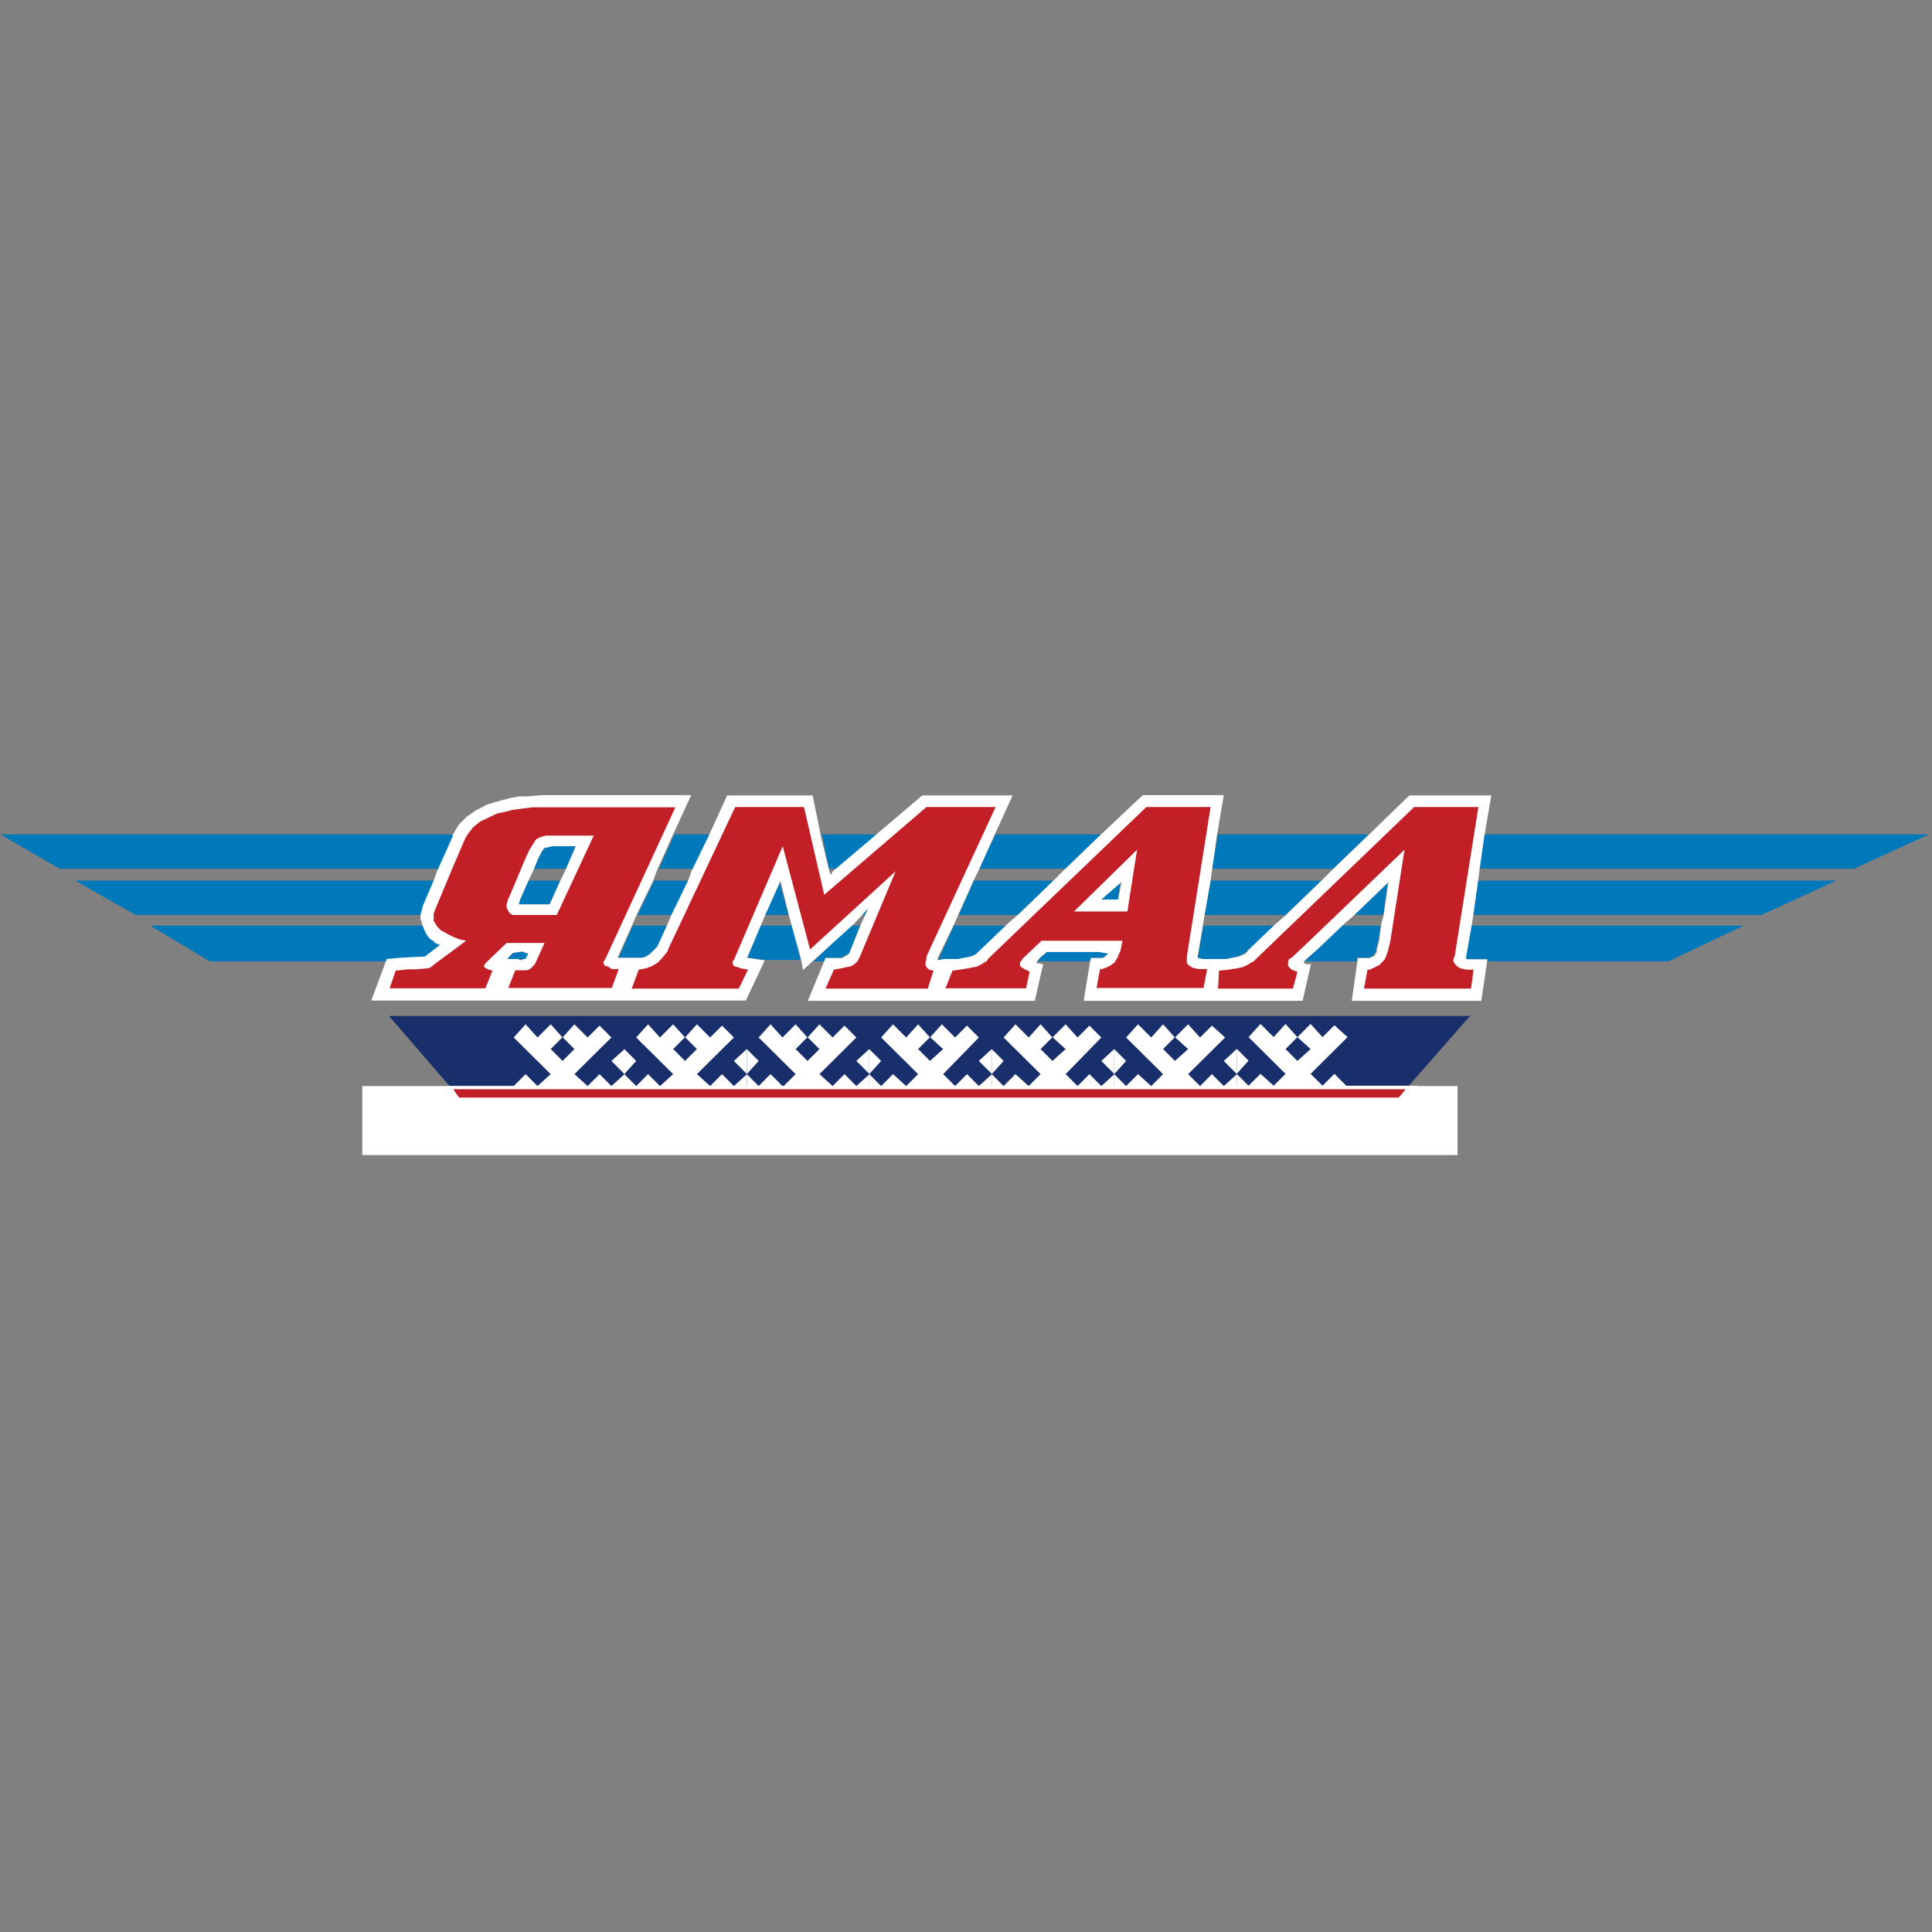 <?xml version="1.0" encoding="UTF-8"?>
<svg width="28px" height="28px" viewBox="0 0 28 28" version="1.1" xmlns="http://www.w3.org/2000/svg" xmlns:xlink="http://www.w3.org/1999/xlink">
    <rect x="0" y="0" width="28" height="28" fill="#808080" stroke="none"/>
    <title>YC</title>
    <g id="YC" stroke="none" stroke-width="1" fill="none" fill-rule="evenodd">
        <g id="yamal-airlines-vector-logo" transform="translate(0, 11.5)">
            <polygon id="Path" fill="#0079BB" points="15.961 0.592 14.429 0.592 14.186 1.09 15.444 1.09"></polygon>
            <polygon id="Path" fill="#0079BB" points="7.794 0.955 7.743 1.09 8.204 1.09 8.344 0.764 7.999 0.764 7.929 0.783 7.878 0.801 7.846 0.853"></polygon>
            <polygon id="Path" fill="#0079BB" points="19.838 0.592 17.653 0.592 17.564 1.09 19.32 1.09"></polygon>
            <polygon id="Path" fill="#0079BB" points="21.51 0.592 21.44 1.09 26.868 1.09 27.958 0.592"></polygon>
            <polygon id="Path" fill="#0079BB" points="9.551 1.09 10.049 1.09 10.292 0.592 9.774 0.592"></polygon>
            <polygon id="Path" fill="#0079BB" points="12.015 1.09 12.136 1.09 12.719 0.592 11.913 0.592"></polygon>
            <polygon id="Path" fill="#0079BB" points="0.862 1.09 6.378 1.09 6.588 0.592 6.602 0.592 0.005 0.592"></polygon>
            <polygon id="Path" fill="#0079BB" points="7.533 1.537 7.515 1.607 7.533 1.607 7.566 1.607 7.673 1.607 7.962 1.607 8.12 1.263 7.655 1.263"></polygon>
            <polygon id="Path" fill="#0079BB" points="16.204 1.537 16.236 1.263 15.961 1.537"></polygon>
            <polygon id="Path" fill="#0079BB" points="20.047 1.761 20.112 1.281 19.614 1.761"></polygon>
            <polygon id="Path" fill="#0079BB" points="21.338 1.761 25.526 1.761 26.612 1.263 21.408 1.263"></polygon>
            <polygon id="Path" fill="#0079BB" points="9.239 1.761 9.742 1.761 9.979 1.263 9.481 1.263"></polygon>
            <polygon id="Path" fill="#0079BB" points="14.116 1.263 13.893 1.761 14.755 1.761 15.272 1.263"></polygon>
            <polygon id="Path" fill="#0079BB" points="6.154 1.626 6.313 1.263 1.09 1.263 1.966 1.761 6.122 1.761 6.136 1.691"></polygon>
            <polygon id="Path" fill="#0079BB" points="11.289 1.263 11.084 1.761 11.428 1.761"></polygon>
            <polygon id="Path" fill="#0079BB" points="17.545 1.263 17.462 1.761 18.631 1.761 19.148 1.263"></polygon>
            <polygon id="Path" fill="#0079BB" points="7.431 2.311 7.361 2.399 7.501 2.399 7.585 2.399 7.622 2.399 7.655 2.329 7.636 2.311 7.622 2.311 7.552 2.292"></polygon>
            <polygon id="Path" fill="#0079BB" points="6.173 1.966 6.154 1.915 2.176 1.915 3.038 2.432 5.619 2.432 5.861 2.413 6.033 2.399 6.192 2.362 6.415 2.19 6.397 2.19 6.345 2.176 6.313 2.138 6.257 2.106 6.206 2.036"></polygon>
            <polygon id="Path" fill="#0079BB" points="17.359 2.381 17.424 2.399 17.564 2.399 17.667 2.399 17.769 2.399 17.858 2.381 17.927 2.362 17.979 2.343 18.049 2.311 18.063 2.292 18.081 2.292 18.081 2.278 18.459 1.915 17.443 1.915"></polygon>
            <polygon id="Path" fill="#0079BB" points="11.014 1.915 10.827 2.381 11.084 2.413 11.065 2.413 11.601 2.413 11.48 1.915"></polygon>
            <polygon id="Path" fill="#0079BB" points="11.792 2.432 11.964 2.432 11.964 2.381 12.085 2.381 12.136 2.381 12.188 2.381 12.258 2.343 12.29 2.329 12.309 2.311 12.463 1.915 12.323 1.915"></polygon>
            <polygon id="Path" fill="#0079BB" points="13.599 2.413 13.688 2.399 13.809 2.399 13.911 2.399 13.995 2.381 14.065 2.362 14.116 2.343 14.186 2.292 14.205 2.278 14.582 1.915 13.823 1.915"></polygon>
            <polygon id="Path" fill="#0079BB" points="15.169 2.292 15.03 2.432 15.789 2.432 15.808 2.381 15.943 2.381 15.98 2.381 16.013 2.362 16.045 2.329 16.064 2.311 16.031 2.311 15.929 2.292 15.617 2.292"></polygon>
            <polygon id="Path" fill="#0079BB" points="19.083 2.26 18.906 2.432 19.665 2.432 19.665 2.381 19.819 2.381 19.838 2.381 19.875 2.362 19.907 2.343 19.94 2.292 19.94 2.26 19.977 2.124 20.01 1.915 19.442 1.915"></polygon>
            <polygon id="Path" fill="#0079BB" points="21.235 2.381 21.254 2.399 21.356 2.399 21.547 2.399 21.547 2.432 24.18 2.432 25.27 1.915 21.305 1.915"></polygon>
            <polygon id="Path" fill="#0079BB" points="8.964 2.381 9.136 2.381 9.257 2.381 9.327 2.381 9.378 2.362 9.43 2.329 9.462 2.292 9.5 2.26 9.532 2.227 9.551 2.19 9.672 1.915 9.173 1.915"></polygon>
            <polygon id="Path" fill="#0079BB" points="12.532 1.761 12.584 1.659 12.481 1.761"></polygon>
            <path d="M7.501,2.399 L7.361,2.399 L7.361,2.381 L7.431,2.311 L7.552,2.292 L7.585,2.292 L7.617,2.311 L7.636,2.311 L7.655,2.329 L7.622,2.381 L7.622,2.399 L7.589,2.399 L7.557,2.418 L7.501,2.399 Z M7.724,1.127 L7.794,0.955 L7.846,0.853 L7.878,0.801 L7.897,0.783 L7.929,0.783 L7.999,0.764 L8.344,0.764 L8.19,1.123 L8.12,1.263 L7.967,1.607 L7.673,1.607 L7.571,1.607 L7.538,1.607 L7.519,1.607 L7.538,1.537 L7.659,1.263 L7.724,1.127 Z M15.961,1.537 L16.255,1.281 L16.204,1.537 L15.961,1.537 Z M21.51,0.629 L21.613,0.028 L20.425,0.028 L19.805,0.629 L19.288,1.127 L19.148,1.267 L18.631,1.766 L18.491,1.887 L18.077,2.283 L18.077,2.301 L18.058,2.301 L18.058,2.32 L18.03,2.329 L17.96,2.362 L17.858,2.381 L17.769,2.399 L17.667,2.399 L17.564,2.399 L17.424,2.399 L17.354,2.381 L17.438,1.882 L17.457,1.761 L17.545,1.263 L17.564,1.123 L17.634,0.624 L17.736,0.023 L16.562,0.023 L15.924,0.624 L15.407,1.123 L15.267,1.263 L14.75,1.761 L14.61,1.882 L14.196,2.278 L14.144,2.329 L14.075,2.362 L13.972,2.381 L13.884,2.399 L13.795,2.399 L13.674,2.399 L13.59,2.418 L13.59,2.385 L13.832,1.887 L13.884,1.766 L14.107,1.267 L14.177,1.127 L14.401,0.629 L14.676,0.028 L13.366,0.028 L12.658,0.629 L12.071,1.127 L12.039,1.179 L12.02,1.127 L11.899,0.629 L11.778,0.028 L10.538,0.028 L10.264,0.629 L10.021,1.127 L9.97,1.267 L9.728,1.766 L9.677,1.887 L9.537,2.194 L9.518,2.227 L9.448,2.297 L9.416,2.329 L9.364,2.362 L9.313,2.381 L9.243,2.381 L9.122,2.381 L8.95,2.381 L9.173,1.882 L9.225,1.761 L9.467,1.263 L9.518,1.123 L9.742,0.624 L10.017,0.023 L7.878,0.023 L7.636,0.042 L7.533,0.042 L7.412,0.061 L7.221,0.112 L7.049,0.163 L6.96,0.214 L6.891,0.247 L6.821,0.298 L6.769,0.331 L6.7,0.401 L6.648,0.452 L6.578,0.573 L6.56,0.592 L6.56,0.624 L6.336,1.123 L6.285,1.263 L6.131,1.621 L6.112,1.691 L6.094,1.761 L6.094,1.831 L6.112,1.85 L6.112,1.882 L6.145,1.966 L6.178,2.036 L6.229,2.106 L6.28,2.138 L6.313,2.171 L6.364,2.19 L6.383,2.19 L6.159,2.362 L5.796,2.381 L5.605,2.399 L5.381,3 L7.296,3 L8.829,3 L10.809,3 L11.084,2.418 L10.86,2.385 L10.827,2.385 L11.037,1.887 L11.088,1.766 L11.312,1.267 L11.433,1.766 L11.466,1.887 L11.605,2.385 L11.638,2.558 L11.829,2.385 L12.379,1.887 L12.584,1.663 L12.481,1.887 L12.309,2.315 L12.29,2.334 L12.258,2.353 L12.206,2.385 L12.155,2.385 L12.104,2.385 L12.085,2.385 L11.964,2.385 L11.708,3.005 L13.464,3.005 L14.997,3.005 L15.118,2.474 L15.016,2.455 L15.067,2.385 L15.169,2.297 L15.617,2.297 L15.929,2.297 L16.031,2.315 L16.064,2.315 L16.045,2.334 L16.013,2.367 L15.98,2.385 L15.947,2.385 L15.808,2.385 L15.705,3.005 L17.448,3.005 L18.878,3.005 L18.999,2.474 L18.929,2.474 L18.897,2.455 L18.897,2.437 L18.948,2.385 L19.088,2.264 L19.484,1.887 L19.623,1.766 L20.122,1.286 L20.052,1.766 L20.019,1.887 L19.987,2.129 L19.954,2.264 L19.954,2.297 L19.921,2.348 L19.903,2.367 L19.884,2.367 L19.852,2.385 L19.833,2.385 L19.679,2.385 L19.591,3.005 L21.468,3.005 L21.557,2.404 L21.366,2.404 L21.263,2.404 L21.245,2.385 L21.333,1.887 L21.352,1.766 L21.422,1.267 L21.44,1.127 L21.51,0.629 Z" id="Shape" fill="#FFFFFF"></path>
            <path d="M16.339,1.71 L15.565,1.71 L16.479,0.815 L16.339,1.71 Z M17.545,0.196 L16.614,0.196 L14.321,2.395 L14.303,2.427 L14.27,2.446 L14.219,2.479 L14.149,2.511 L14.047,2.53 L13.944,2.548 L13.804,2.567 L13.702,2.823 L14.871,2.823 L14.922,2.581 L14.853,2.548 L14.801,2.516 L14.783,2.497 L14.783,2.479 L14.783,2.446 L14.801,2.427 L14.82,2.395 L14.839,2.376 L15.095,2.134 L16.269,2.134 L16.236,2.288 L16.218,2.32 L16.199,2.371 L16.18,2.404 L16.148,2.455 L16.115,2.474 L16.097,2.493 L16.027,2.525 L15.975,2.544 L15.943,2.544 L15.892,2.819 L17.443,2.819 L17.494,2.544 L17.373,2.544 L17.285,2.525 L17.233,2.493 L17.201,2.46 L17.201,2.427 L17.201,2.395 L17.201,2.362 L17.545,0.196 Z" id="Shape" fill="#C31F26" fill-rule="nonzero"></path>
            <polygon id="Path" fill="#C31F26" fill-rule="nonzero" points="21.082 2.362 21.426 0.196 20.495 0.196 18.202 2.399 18.17 2.432 18.132 2.451 18.081 2.483 18.011 2.516 17.927 2.534 17.806 2.553 17.667 2.567 17.653 2.828 18.738 2.828 18.803 2.586 18.719 2.553 18.682 2.516 18.668 2.502 18.668 2.483 18.668 2.451 18.668 2.432 18.682 2.399 18.719 2.381 18.976 2.138 20.355 0.815 20.15 2.138 20.112 2.292 20.099 2.329 20.08 2.381 20.061 2.413 20.01 2.465 19.996 2.483 19.959 2.502 19.889 2.534 19.856 2.553 19.819 2.553 19.768 2.828 21.319 2.828 21.356 2.553 21.254 2.553 21.165 2.534 21.114 2.502 21.082 2.465 21.063 2.432 21.063 2.399"></polygon>
            <path d="M8.069,1.761 L7.464,1.761 L7.431,1.761 L7.398,1.742 L7.38,1.724 L7.361,1.691 L7.342,1.659 L7.342,1.607 L7.361,1.537 L7.394,1.468 L7.603,0.969 L7.673,0.815 L7.706,0.764 L7.738,0.713 L7.771,0.662 L7.841,0.629 L7.911,0.61 L7.999,0.61 L8.605,0.61 L8.069,1.761 Z M8.773,2.399 L9.788,0.2 L7.892,0.2 L7.72,0.2 L7.566,0.219 L7.426,0.238 L7.305,0.27 L7.203,0.289 L7.1,0.34 L7.03,0.373 L6.96,0.405 L6.858,0.489 L6.788,0.578 L6.755,0.629 L6.737,0.662 L6.546,1.109 L6.303,1.691 L6.285,1.742 L6.285,1.794 L6.285,1.845 L6.317,1.896 L6.336,1.929 L6.387,1.98 L6.476,2.031 L6.578,2.083 L6.667,2.115 L6.755,2.134 L6.29,2.479 L6.271,2.497 L6.22,2.53 L6.047,2.548 L5.907,2.548 L5.735,2.567 L5.647,2.823 L7.035,2.823 L7.137,2.567 L7.068,2.548 L7.035,2.53 L7.016,2.511 L7.016,2.493 L7.035,2.46 L7.342,2.166 L7.892,2.166 L7.752,2.474 L7.72,2.506 L7.701,2.525 L7.683,2.544 L7.631,2.562 L7.58,2.562 L7.501,2.562 L7.468,2.562 L7.366,2.819 L8.866,2.819 L8.968,2.544 L8.866,2.544 L8.815,2.511 L8.763,2.493 L8.745,2.46 L8.745,2.441 L8.763,2.409 L8.773,2.399 Z" id="Shape" fill="#C31F26" fill-rule="nonzero"></path>
            <polygon id="Path" fill="#C31F26" fill-rule="nonzero" points="13.427 2.362 14.429 0.196 13.427 0.196 11.945 1.468 11.652 0.196 10.655 0.196 9.691 2.241 9.672 2.292 9.583 2.399 9.532 2.451 9.448 2.502 9.36 2.534 9.257 2.553 9.155 2.828 10.706 2.828 10.841 2.553 10.739 2.534 10.688 2.516 10.636 2.502 10.618 2.465 10.618 2.451 10.618 2.432 10.636 2.413 11.344 0.764 11.74 2.26 12.98 1.127 12.463 2.362 12.444 2.399 12.43 2.432 12.393 2.465 12.341 2.502 12.272 2.516 12.188 2.534 12.085 2.553 11.964 2.828 13.446 2.828 13.529 2.567 13.464 2.553 13.427 2.516 13.413 2.483 13.413 2.451 13.427 2.399"></polygon>
            <polygon id="Path" fill="#182F6B" fill-rule="nonzero" points="20.131 4.561 6.793 4.561 5.637 3.224 13.464 3.224 21.305 3.224"></polygon>
            <path d="M8.153,3.531 L8.325,3.704 L8.153,3.876 L7.981,3.704 L8.153,3.531 Z M6.467,4.235 L6.467,4.426 L9.052,4.426 L9.052,4.063 L9.052,3.704 L8.861,3.876 L9.052,4.067 L8.861,4.24 L8.689,4.067 L8.516,4.24 L8.325,4.067 L8.861,3.536 L8.689,3.364 L8.516,3.536 L8.325,3.345 L8.153,3.536 L7.981,3.345 L7.79,3.536 L7.617,3.345 L7.445,3.536 L7.981,4.067 L7.79,4.24 L7.617,4.067 L7.445,4.24 L6.467,4.24 L6.467,4.235 Z" id="Shape" fill="#FFFFFF" fill-rule="nonzero"></path>
            <path d="M9.928,3.531 L10.1,3.704 L9.928,3.876 L9.756,3.704 L9.928,3.531 Z M10.636,3.876 L10.827,4.067 L10.636,4.24 L10.464,4.067 L10.292,4.24 L10.1,4.067 L10.636,3.536 L10.464,3.364 L10.292,3.536 L10.1,3.345 L9.928,3.536 L9.756,3.345 L9.565,3.536 L9.392,3.345 L9.22,3.536 L9.756,4.067 L9.565,4.24 L9.392,4.067 L9.22,4.24 L9.048,4.067 L9.22,3.876 L9.048,3.704 L9.048,4.063 L9.048,4.426 L10.823,4.426 L10.823,4.063 L10.823,3.704 L10.636,3.876 Z" id="Shape" fill="#FFFFFF" fill-rule="nonzero"></path>
            <path d="M11.703,3.531 L11.876,3.704 L11.703,3.876 L11.531,3.704 L11.703,3.531 Z M12.411,3.876 L12.602,4.067 L12.411,4.24 L12.239,4.067 L12.067,4.24 L11.876,4.067 L12.411,3.536 L12.239,3.364 L12.067,3.536 L11.876,3.345 L11.703,3.536 L11.531,3.345 L11.34,3.536 L11.167,3.345 L10.995,3.536 L11.531,4.067 L11.358,4.24 L11.34,4.24 L11.167,4.067 L10.995,4.24 L10.823,4.067 L10.995,3.876 L10.823,3.704 L10.823,4.063 L10.823,4.426 L12.598,4.426 L12.598,4.063 L12.598,3.704 L12.411,3.876 Z" id="Shape" fill="#FFFFFF" fill-rule="nonzero"></path>
            <path d="M13.478,3.531 L13.669,3.704 L13.478,3.876 L13.306,3.704 L13.478,3.531 Z M14.186,3.876 L14.377,4.067 L14.186,4.24 L14.014,4.067 L13.842,4.24 L13.669,4.067 L14.186,3.536 L14.014,3.364 L13.842,3.536 L13.651,3.345 L13.478,3.536 L13.306,3.345 L13.133,3.536 L12.942,3.345 L12.77,3.536 L13.306,4.067 L13.133,4.24 L12.942,4.067 L12.77,4.24 L12.598,4.067 L12.77,3.876 L12.598,3.704 L12.598,4.063 L12.598,4.426 L14.373,4.426 L14.373,4.063 L14.373,3.704 L14.186,3.876 Z" id="Shape" fill="#FFFFFF" fill-rule="nonzero"></path>
            <path d="M15.253,3.531 L15.444,3.704 L15.253,3.876 L15.081,3.704 L15.253,3.531 Z M15.961,3.876 L16.152,4.067 L15.961,4.24 L15.789,4.067 L15.617,4.24 L15.444,4.067 L15.961,3.536 L15.789,3.364 L15.617,3.536 L15.444,3.345 L15.253,3.536 L15.081,3.345 L14.908,3.536 L14.717,3.345 L14.545,3.536 L15.081,4.067 L14.908,4.24 L14.717,4.067 L14.545,4.24 L14.373,4.067 L14.545,3.876 L14.373,3.704 L14.373,4.063 L14.373,4.426 L16.148,4.426 L16.148,4.063 L16.148,3.704 L15.961,3.876 Z" id="Shape" fill="#FFFFFF" fill-rule="nonzero"></path>
            <path d="M17.028,3.531 L17.219,3.704 L17.028,3.876 L16.856,3.704 L17.028,3.531 Z M17.736,3.876 L17.927,4.067 L17.736,4.24 L17.564,4.067 L17.392,4.24 L17.219,4.067 L17.755,3.536 L17.564,3.364 L17.392,3.536 L17.219,3.345 L17.028,3.536 L16.856,3.345 L16.684,3.536 L16.493,3.345 L16.32,3.536 L16.856,4.067 L16.684,4.24 L16.493,4.067 L16.32,4.24 L16.148,4.067 L16.32,3.876 L16.148,3.704 L16.148,4.063 L16.148,4.426 L17.923,4.426 L17.923,4.063 L17.923,3.704 L17.736,3.876 Z" id="Shape" fill="#FFFFFF" fill-rule="nonzero"></path>
            <path d="M18.803,3.531 L18.994,3.704 L18.803,3.876 L18.631,3.704 L18.803,3.531 Z M20.546,4.235 L19.53,4.235 L19.511,4.235 L19.339,4.063 L19.167,4.235 L18.994,4.063 L19.53,3.531 L19.339,3.359 L19.167,3.531 L18.994,3.34 L18.803,3.531 L18.631,3.34 L18.459,3.531 L18.268,3.34 L18.095,3.531 L18.631,4.063 L18.459,4.235 L18.268,4.063 L18.095,4.235 L17.923,4.063 L18.095,3.872 L17.923,3.699 L17.923,4.058 L17.923,4.421 L20.546,4.421 L20.546,4.235 Z" id="Shape" fill="#FFFFFF" fill-rule="nonzero"></path>
            <rect id="Rectangle" fill="#FFFFFF" fill-rule="nonzero" x="5.251" y="4.24" width="15.873" height="1"></rect>
            <polygon id="Path" fill="#C31F26" fill-rule="nonzero" points="20.271 4.407 6.653 4.407 6.569 4.286 13.464 4.286 20.373 4.286"></polygon>
        </g>
    </g>
</svg>
